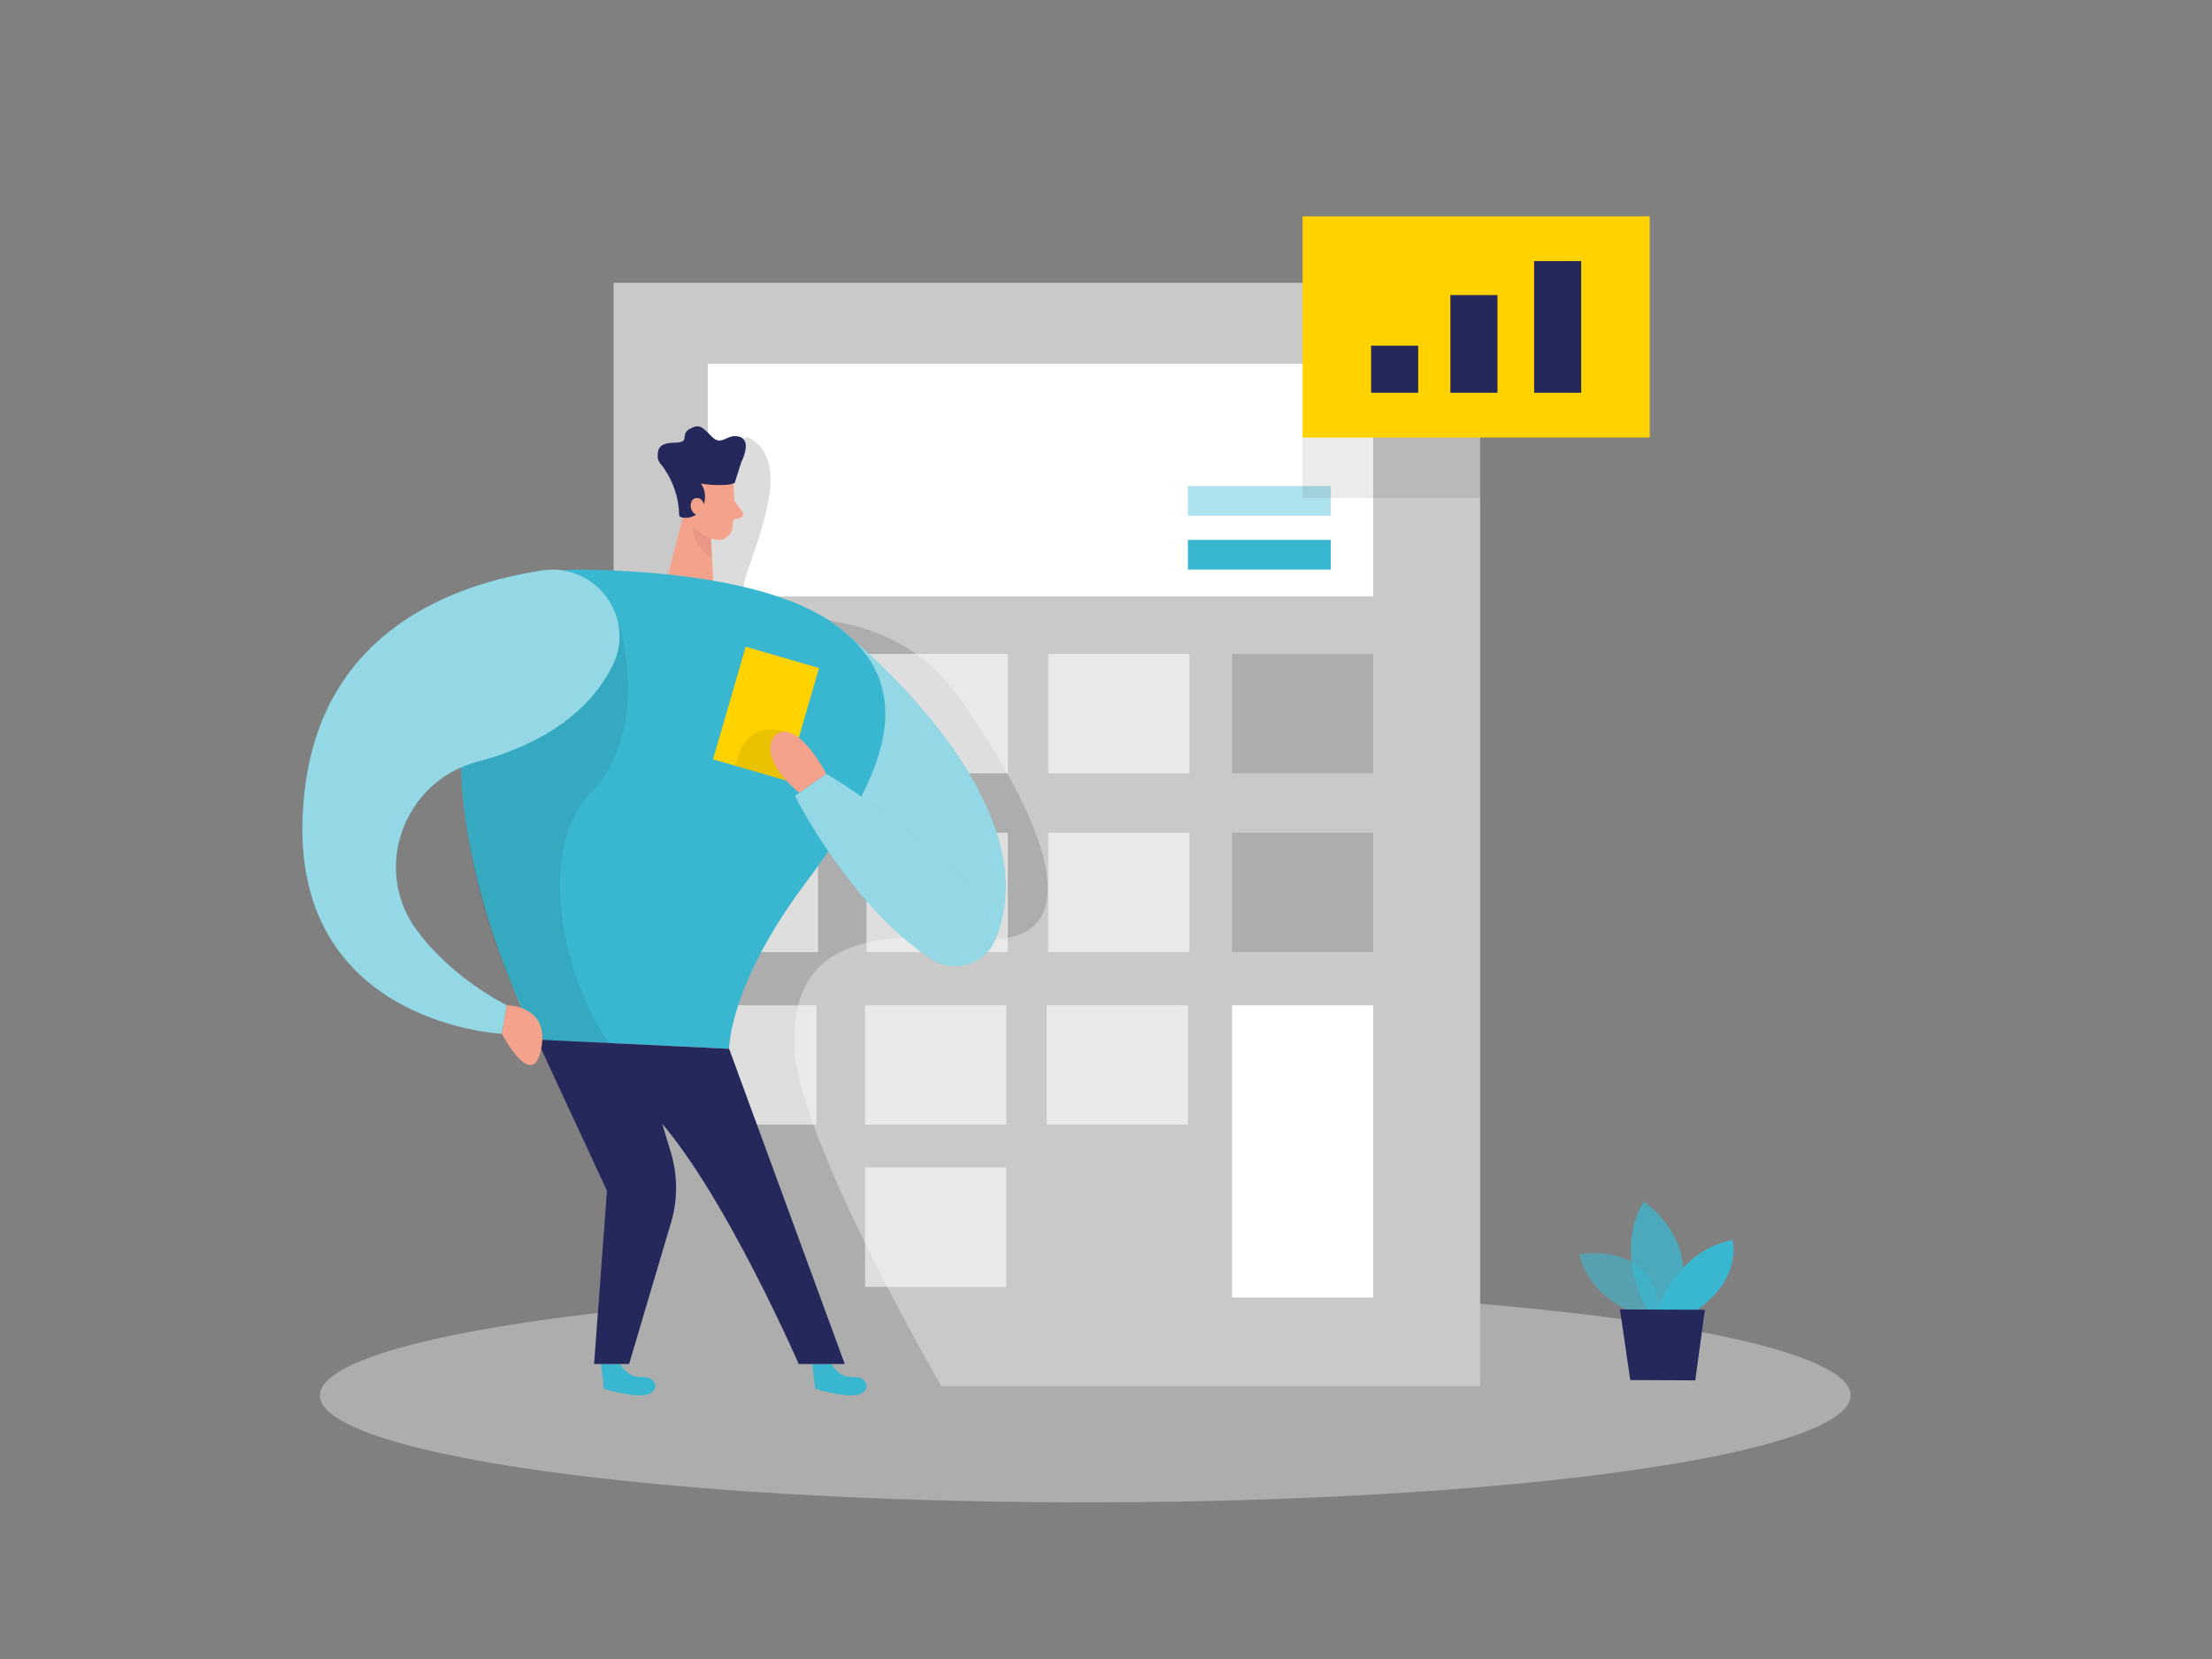 <svg id="Layer_1" data-name="Layer 1" xmlns="http://www.w3.org/2000/svg" viewBox="0 0 400 300"><rect x="0" y="0" width="400" height="300" fill="#808080" stroke="none"/><title>#81_finance analysis_twocolour</title><ellipse cx="196.25" cy="252.34" rx="138.4" ry="19.34" fill="#e6e6e6" opacity="0.45"/><rect x="110.95" y="51.14" width="156.7" height="199.52" fill="#c9c9c9"/><rect x="127.99" y="65.79" width="120.32" height="42.07" fill="#fff"/><rect x="189.55" y="118.26" width="25.53" height="21.58" fill="#fff" opacity="0.6"/><path d="M134.87,79s6,1.42,4.1,11.45-6,15.36-4.27,19.36,25-3.34,39,16.66,26,45.34,2.33,43.34-33,3.42-32.33,19.87,26.55,61,26.55,61H112l3.52-78.5,13.52-86.82Z" opacity="0.14"/><rect x="156.71" y="118.26" width="25.53" height="21.58" fill="#fff" opacity="0.6"/><rect x="122.39" y="118.26" width="25.53" height="21.58" fill="#fff"/><rect x="189.55" y="150.59" width="25.53" height="21.58" fill="#fff" opacity="0.6"/><rect x="156.71" y="150.59" width="25.53" height="21.58" fill="#fff" opacity="0.6"/><rect x="122.39" y="150.59" width="25.53" height="21.58" fill="#fff" opacity="0.6"/><rect x="189.28" y="181.79" width="25.53" height="21.58" fill="#fff" opacity="0.6"/><rect x="156.44" y="181.79" width="25.53" height="21.58" fill="#fff" opacity="0.6"/><rect x="156.44" y="211.12" width="25.53" height="21.58" fill="#fff" opacity="0.6"/><rect x="122.12" y="181.79" width="25.53" height="21.58" fill="#fff" opacity="0.6"/><path d="M151.09,113s39.67,30.86,28.9,56.85a7.81,7.81,0,0,1-13.37,1.87L146.9,146.39Z" fill="#39b7d0"/><path d="M151.09,113s39.67,30.86,28.9,56.85a7.81,7.81,0,0,1-13.37,1.87L146.9,146.39Z" fill="#fff" opacity="0.46"/><path d="M150.33,246.66s1.4,2.53,3.86,2.34,3.49,2.09,1.4,3.06-8.17-.92-8.17-.92l-.52-4.48Z" fill="#39b7d0"/><path d="M112.12,246.66s1.4,2.53,3.86,2.34,3.49,2.09,1.4,3.06-8.16-.92-8.16-.92l-.53-4.48Z" fill="#39b7d0"/><path d="M132.58,87.4a31,31,0,0,1-.19,8.28,2.5,2.5,0,0,1-3,1.89,5.54,5.54,0,0,1-4.43-4l-1.6-4.32a4.47,4.47,0,0,1,1.85-4.83C128,82.28,132.39,84.37,132.58,87.4Z" fill="#f4a28c"/><polygon points="124.27 90.43 120.23 106.26 129.12 107.86 128.49 95.69 124.27 90.43" fill="#f4a28c"/><path d="M122.81,93.08h0a.46.46,0,0,0,.37.45A3.33,3.33,0,0,0,126.87,92a4.16,4.16,0,0,0-.12-4.56,19.59,19.59,0,0,0,4.6.23,4.61,4.61,0,0,0,1.51-.34l1.19-3.78s2-3.79-.27-4.54-3.2,1.78-5,0-2.25-2.45-4.08-1.43S125,80,122,80.05s-3.07,1.28-3.07,2.66a2.38,2.38,0,0,0,.6,1.26A15.33,15.33,0,0,1,122.81,93.08Z" fill="#24285b"/><path d="M127.4,91.81s-.09-1.92-1.53-1.74-1.33,3,.64,3.17Z" fill="#f4a28c"/><path d="M132.77,90.54l1.44,1.89a.79.79,0,0,1-.46,1.26l-1.9.41Z" fill="#f4a28c"/><path d="M128.54,97.32s-1.14-.2-3.2-2.06c0,0-.3,3.24,3.42,5.63Z" fill="#ce8172" opacity="0.31"/><path d="M89.22,111.77A17.31,17.31,0,0,1,104.51,103c12.47.11,35.12,1.56,46.58,10,16.34,12,8,28.66-5.66,47s-13.58,29.66-13.58,29.66L97.09,188S72.4,141.76,89.22,111.77Z" fill="#39b7d0"/><path d="M97.09,188l12.67,27.33-2.33,31.33h6.33l7.57-25.54a22.09,22.09,0,0,0,0-12.66l-3.86-12.8,14.42-6Z" fill="#24285b"/><path d="M131.85,189.66l20.91,57h-8.33s-16.87-38.87-30-48.66v-3.67Z" fill="#24285b"/><path d="M112,113s5.86,18.66-5.14,30.35-3.55,36.37,3.35,45.28L98.07,188s-13.22-18-14.68-49.22S112,113,112,113Z" opacity="0.08"/><path d="M110.78,120.33c4.31-8.65-3.1-18.63-12.65-17.18-16,2.4-39.09,10.75-42.88,38.64-5.89,43.28,35.5,45.14,35.5,45.14l.91-5.14S81.8,177,75.34,168.19c-8.15-11.06-2.34-26.92,10.94-30.43C95,135.47,105.65,130.61,110.78,120.33Z" fill="#39b7d0"/><path d="M110.78,120.33c4.31-8.65-3.1-18.63-12.65-17.18-16,2.4-39.09,10.75-42.88,38.64-5.89,43.28,35.5,45.14,35.5,45.14l.91-5.14S81.8,177,75.34,168.19c-8.15-11.06-2.34-26.92,10.94-30.43C95,135.47,105.65,130.61,110.78,120.33Z" fill="#fff" opacity="0.46"/><path d="M91.66,181.79s7.76-.08,6.21,7.87-7.12-2.73-7.12-2.73Z" fill="#f4a28c"/><rect x="131.62" y="118.46" width="13.8" height="21.19" transform="translate(41.45 -33.49) rotate(16.18)" fill="#ffd200"/><path d="M133.11,138.51s.67-8.89,9.54-6.06l-.45,8.69Z" opacity="0.08"/><path d="M168.22,173.24a6.85,6.85,0,0,0,9.9-8.85,27.68,27.68,0,0,0-6.85-8.2c-13.9-11.86-21.87-16.26-21.87-16.26l-5.65,4S153.65,163.7,168.22,173.24Z" fill="#39b7d0"/><path d="M168.22,173.24a6.85,6.85,0,0,0,9.9-8.85,27.68,27.68,0,0,0-6.85-8.2c-13.9-11.86-21.87-16.26-21.87-16.26l-5.65,4S153.65,163.7,168.22,173.24Z" fill="#fff" opacity="0.46"/><path d="M149.4,139.93s-3.25-6.48-6.75-7.48-6.08,4.46,1.88,10.9Z" fill="#f4a28c"/><rect x="222.79" y="118.26" width="25.53" height="21.58" fill="#adadad"/><rect x="222.79" y="150.59" width="25.53" height="21.58" fill="#adadad"/><rect x="222.79" y="181.79" width="25.53" height="52.84" fill="#fff"/><rect x="235.55" y="39.12" width="62.77" height="40" fill="#ffd200"/><rect x="214.81" y="97.63" width="25.84" height="5.37" fill="#39b7d0"/><rect x="214.81" y="87.89" width="25.84" height="5.37" fill="#39b7d0" opacity="0.41"/><rect x="247.94" y="62.51" width="8.51" height="8.51" fill="#24285b"/><rect x="262.28" y="53.36" width="8.51" height="17.66" fill="#24285b"/><rect x="277.42" y="47.21" width="8.51" height="23.81" fill="#24285b"/><rect x="235.55" y="79.14" width="32.1" height="10.92" opacity="0.08"/><path d="M296.83,237.93s-9.21-2.51-11.22-11.09c0,0,14.28-2.88,14.68,11.85Z" fill="#39b7d0" opacity="0.58"/><path d="M298,237s-6.44-10.18-.77-19.69c0,0,10.85,6.89,6,19.71Z" fill="#39b7d0" opacity="0.73"/><path d="M299.62,237s3.4-10.75,13.68-12.78c0,0,1.92,7-6.66,12.8Z" fill="#39b7d0"/><polygon points="292.94 236.78 294.8 249.56 306.56 249.61 308.3 236.85 292.94 236.78" fill="#24285b"/></svg>